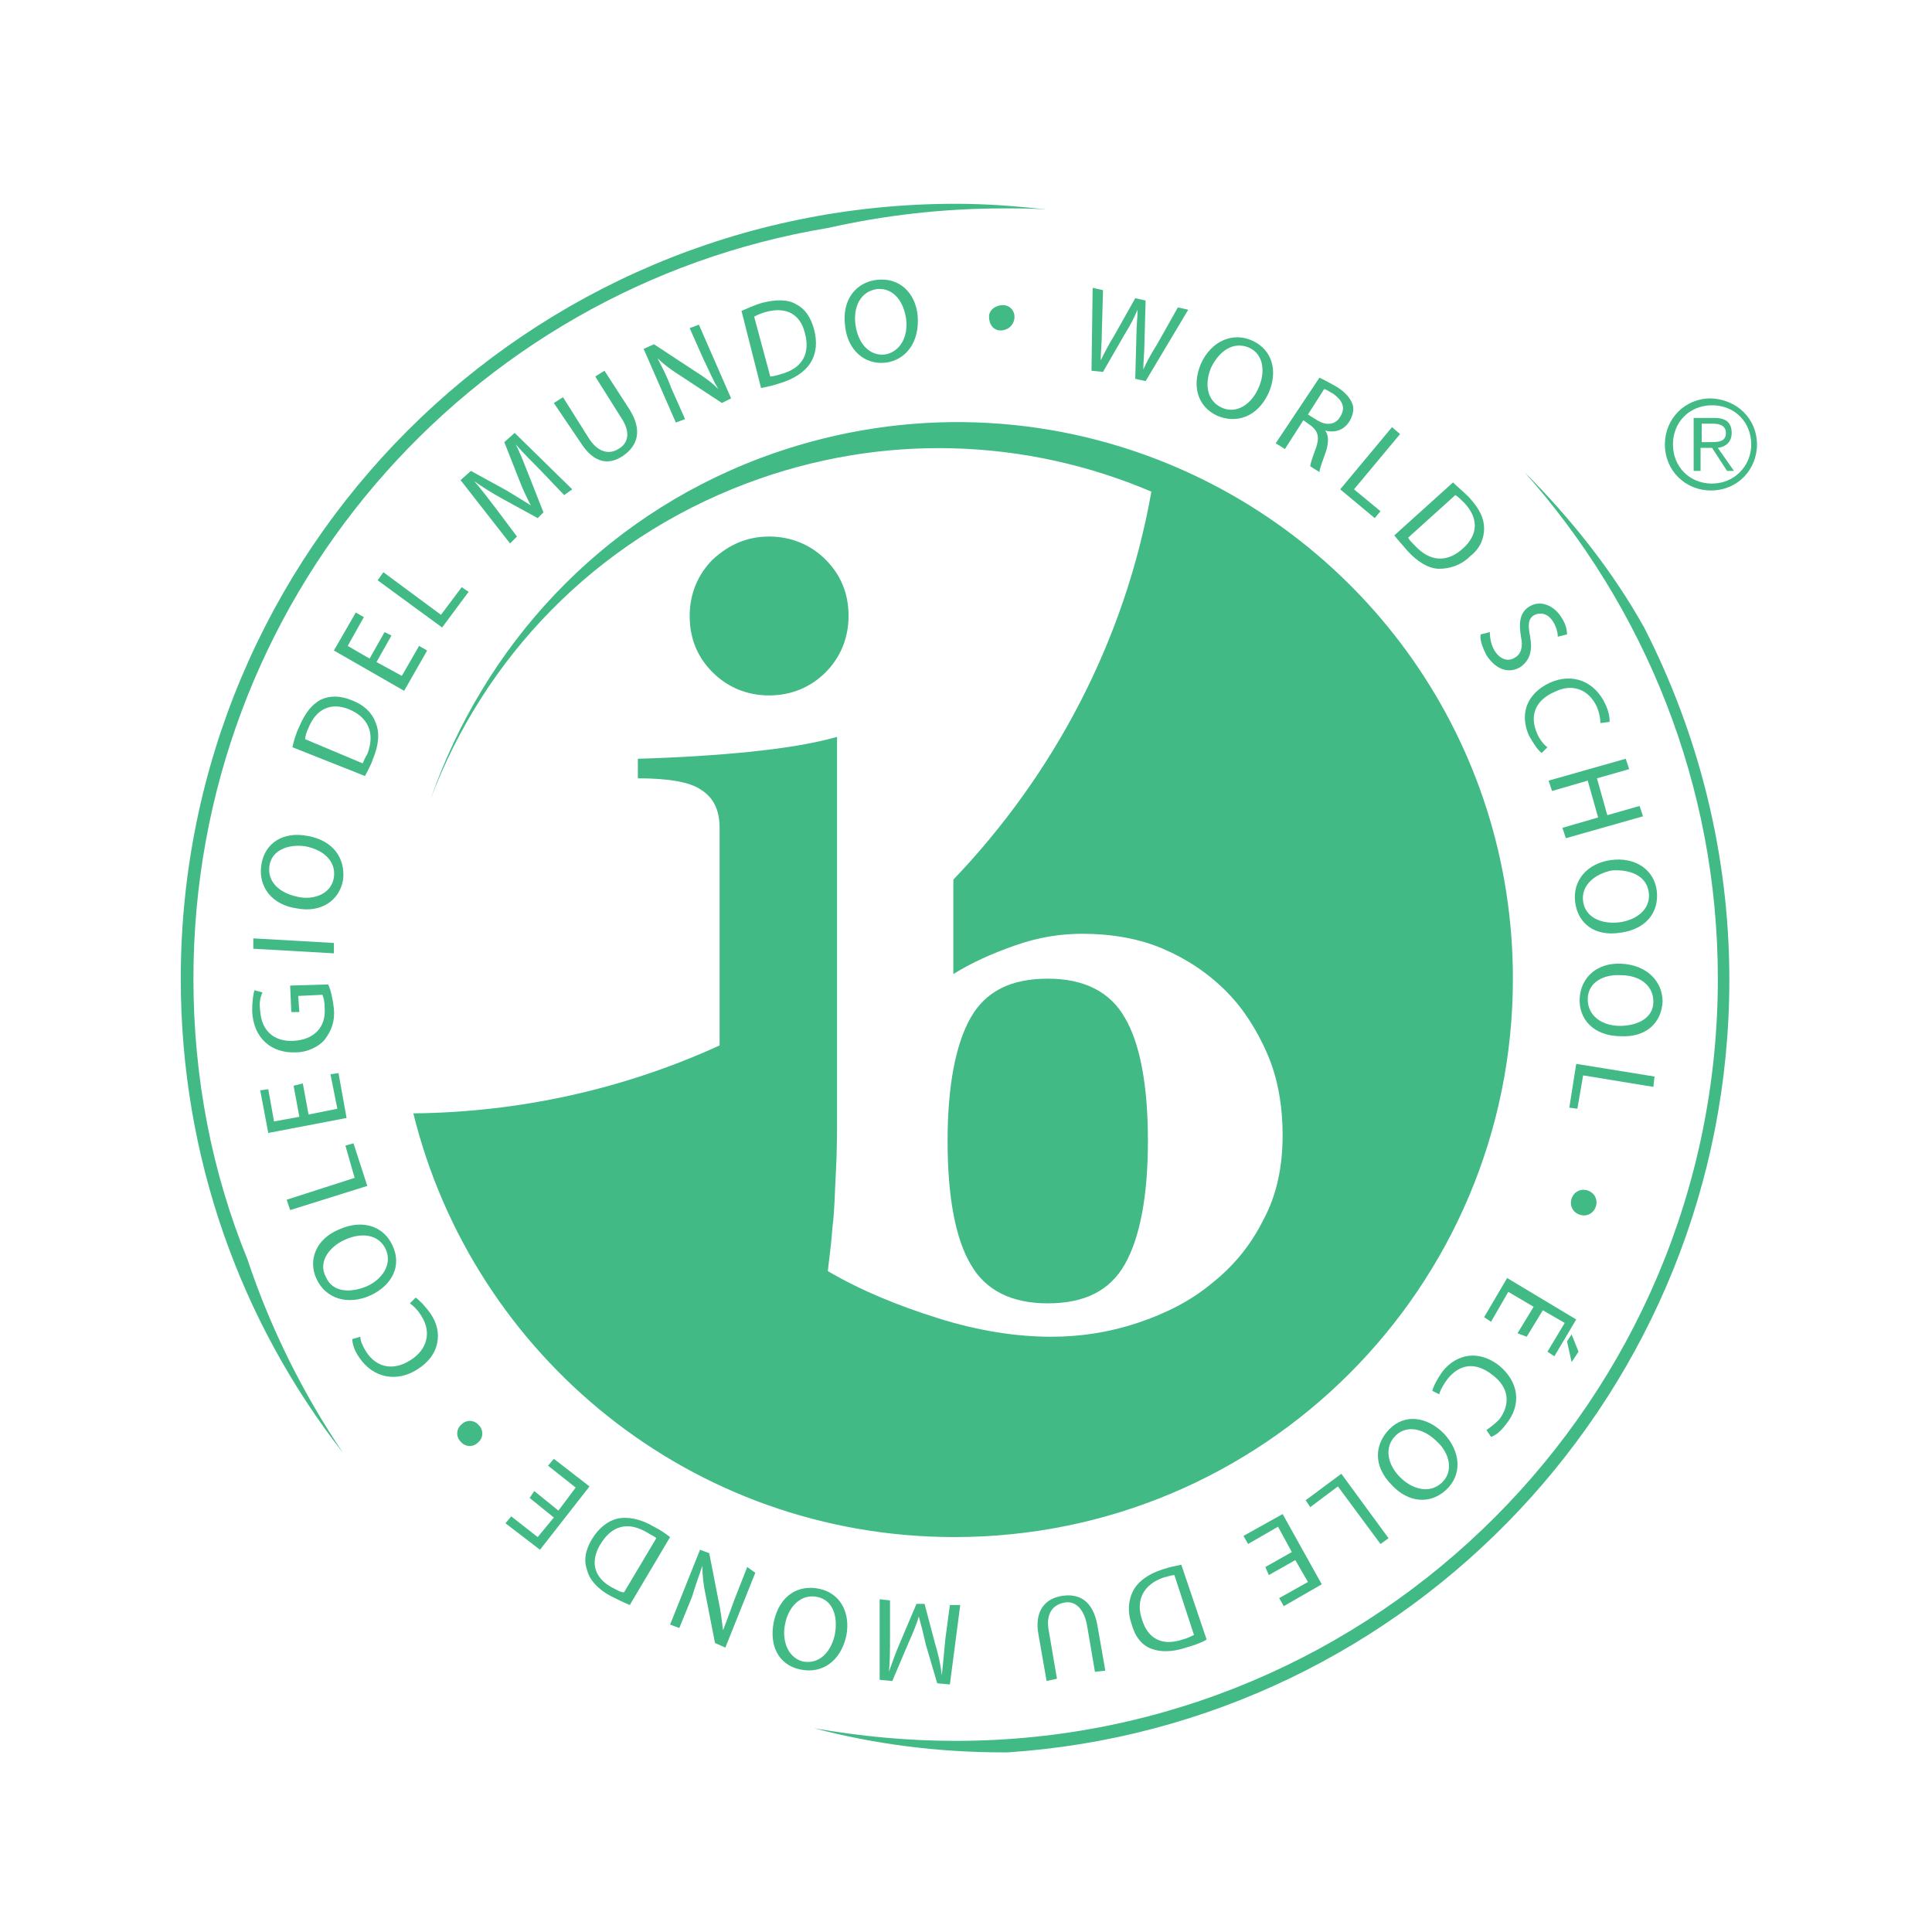 <?xml version="1.0" encoding="utf-8"?>
<!-- Generator: Adobe Illustrator 26.0.1, SVG Export Plug-In . SVG Version: 6.00 Build 0)  -->
<svg version="1.0" id="layer" xmlns="http://www.w3.org/2000/svg" xmlns:xlink="http://www.w3.org/1999/xlink" x="0px" y="0px"
	 viewBox="0 0 167.8 167.8" style="enable-background:new 0 0 167.8 167.8;" xml:space="preserve">
<style type="text/css">
	.st0{fill:#42BA85;}
</style>
<g>
	<path class="st0" d="M136.5,118.3l-0.4-1.8l0.4-0.6l0.6,1.5L136.5,118.3z M131.8,115.8l1.4-2.3l-2.2-1.3l-1.5,2.6l-0.6-0.4l2-3.4
		l6,3.6l-1.9,3.2l-0.6-0.4l1.5-2.5l-1.9-1.1l-1.4,2.3L131.8,115.8z"/>
	<path class="st0" d="M124.4,120.8c0.1-0.4,0.4-1,0.9-1.7c1.2-1.5,3.1-1.9,4.9-0.5c1.7,1.4,2,3.4,0.6,5.1c-0.5,0.7-1,1-1.3,1.1
		l-0.4-0.6c0.3-0.2,0.7-0.5,1.1-0.9c1-1.3,0.9-2.8-0.6-3.9c-1.4-1.1-2.8-1-3.9,0.4c-0.3,0.4-0.6,0.9-0.7,1.3L124.4,120.8z"/>
	<path class="st0" d="M120.7,124.1c1.3-1.3,3.2-1.1,4.7,0.4c1.5,1.6,1.6,3.6,0.2,4.9c-1.4,1.3-3.3,1.1-4.7-0.4
		C119.2,127.3,119.4,125.4,120.7,124.1L120.7,124.1z M121.2,124.7c-1,1-0.7,2.5,0.4,3.6c1,1,2.5,1.5,3.6,0.5s0.7-2.6-0.4-3.6
		C123.7,124.1,122.2,123.7,121.2,124.7L121.2,124.7z"/>
	<path class="st0" d="M120.6,133.6l-0.7,0.5l-3.7-5l-2.4,1.8l-0.4-0.6l3.1-2.3L120.6,133.6z"/>
	<path class="st0" d="M109.9,136.1l2.3-1.3l-1.2-2.2l-2.6,1.5l-0.4-0.7l3.4-1.9l3.4,6.1l-3.3,1.9l-0.4-0.7l2.5-1.4l-1.1-1.9
		l-2.3,1.3L109.9,136.1z"/>
	<path class="st0" d="M104.8,142.4c-0.5,0.3-1.1,0.5-1.8,0.7c-1.2,0.4-2.2,0.4-3,0.1c-0.8-0.3-1.4-1-1.7-2.1
		c-0.4-1.1-0.3-2.1,0.1-2.9c0.4-0.8,1.3-1.5,2.6-1.9c0.6-0.2,1.1-0.3,1.6-0.4L104.8,142.4z M102,136.8c-0.2,0-0.5,0.1-0.9,0.2
		c-1.8,0.6-2.5,2-1.9,3.7c0.5,1.6,1.7,2.3,3.5,1.7c0.4-0.1,0.8-0.3,1-0.4L102,136.8z"/>
	<path class="st0" d="M95.1,145.2l-0.7-4.1c-0.3-1.5-1.1-2.1-2-1.9c-1,0.2-1.6,1-1.3,2.5l0.7,4.1l-0.9,0.2l-0.7-4
		c-0.4-2.1,0.6-3.2,2.1-3.4c1.4-0.2,2.6,0.4,3,2.5l0.7,4L95.1,145.2z"/>
	<path class="st0" d="M77.3,142.2c0,1,0,2.2-0.1,3l0,0c0.3-0.8,0.6-1.7,1-2.6l1.4-3.3h0.7l0.9,3.4c0.3,1,0.5,1.9,0.6,2.8l0,0
		c0.1-0.9,0.2-2,0.3-3.1l0.4-3h0.9l-0.9,6.9l-1.1-0.1l-1-3.4c-0.2-0.9-0.4-1.7-0.6-2.4l0,0c-0.2,0.7-0.5,1.4-0.9,2.3l-1.4,3.3
		l-1.1-0.1v-7l0.9,0.1L77.3,142.2z"/>
	<path class="st0" d="M71.2,138c1.8,0.4,2.7,2.1,2.3,4.1c-0.5,2.2-2.1,3.3-4,2.9c-1.9-0.4-2.7-2.1-2.3-4.1
		C67.7,138.5,69.4,137.6,71.2,138L71.2,138z M71,138.7c-1.4-0.3-2.5,0.8-2.8,2.3c-0.3,1.3,0.1,2.9,1.5,3.3c1.5,0.3,2.5-0.9,2.8-2.3
		C72.8,140.5,72.4,139,71,138.7L71,138.7z"/>
	<path class="st0" d="M65.6,136.6l-2.6,6.5l-0.9-0.4l-0.8-4.1c-0.2-0.9-0.3-1.8-0.3-2.6l0,0c-0.3,0.9-0.6,1.7-0.9,2.7l-1.1,2.7
		l-0.8-0.3l2.6-6.5l0.8,0.3l0.8,4.1c0.2,0.9,0.3,1.8,0.4,2.6l0,0c0.3-0.8,0.6-1.6,1-2.7l1.1-2.8L65.6,136.6z"/>
	<path class="st0" d="M54.7,139.4c-0.5-0.2-1.1-0.5-1.7-0.8c-1.1-0.6-1.8-1.4-2-2.2c-0.3-0.8-0.2-1.7,0.4-2.7c0.6-1,1.4-1.6,2.2-1.8
		c0.9-0.2,2,0,3.2,0.7c0.6,0.3,1,0.6,1.4,0.9L54.7,139.4z M57,133.6c-0.2-0.2-0.5-0.3-0.8-0.5c-1.7-1-3.1-0.6-4.1,1.1
		c-0.8,1.4-0.6,2.8,1.1,3.7c0.4,0.2,0.7,0.4,1,0.4L57,133.6z"/>
	<path class="st0" d="M46.4,129.5l2.1,1.7l1.5-2l-2.4-1.9l0.5-0.6l3.1,2.4l-4.3,5.5l-3-2.3l0.5-0.6l2.3,1.8l1.4-1.7l-2.1-1.7
		L46.4,129.5z"/>
	<path class="st0" d="M41.6,123.8c0.4,0.4,0.4,1.1-0.1,1.5c-0.4,0.4-1.1,0.4-1.5-0.1c-0.4-0.4-0.4-1.1,0.1-1.5
		C40.5,123.3,41.2,123.3,41.6,123.8L41.6,123.8z"/>
	<path class="st0" d="M36.1,112.7c0.3,0.2,0.8,0.7,1.3,1.4c1.1,1.6,0.8,3.6-1.1,4.8c-1.8,1.2-3.9,0.8-5.1-1
		c-0.5-0.7-0.6-1.3-0.6-1.6l0.7-0.2c0,0.4,0.2,0.8,0.5,1.3c0.9,1.4,2.4,1.7,3.9,0.7c1.4-0.9,1.8-2.4,0.9-3.8c-0.3-0.5-0.7-0.9-1-1.1
		L36.1,112.7z"/>
	<path class="st0" d="M34.1,108.2c0.8,1.7,0,3.4-1.9,4.3c-2,0.9-3.9,0.3-4.7-1.4c-0.8-1.7,0-3.5,1.9-4.3
		C31.6,105.8,33.4,106.6,34.1,108.2L34.1,108.2z M33.5,108.5c-0.6-1.3-2.1-1.5-3.6-0.8c-1.3,0.6-2.3,1.9-1.6,3.2
		c0.6,1.4,2.2,1.4,3.6,0.8C33.2,111.1,34.1,109.8,33.5,108.5L33.5,108.5z"/>
	<path class="st0" d="M25.2,105.1l-0.3-0.9l5.9-1.9L30,99.5l0.7-0.2l1.2,3.7L25.2,105.1z"/>
	<path class="st0" d="M26.3,94.1l0.5,2.7l2.5-0.5l-0.6-3l0.7-0.1l0.7,3.9l-6.8,1.3l-0.7-3.7l0.7-0.1l0.5,2.8L26,97l-0.5-2.7
		L26.3,94.1z"/>
	<path class="st0" d="M28.5,85.5c0.2,0.4,0.4,1.2,0.5,2.1c0.1,1.1-0.2,1.9-0.8,2.7c-0.5,0.6-1.5,1.1-2.5,1.1
		c-2.1,0.1-3.7-1.2-3.8-3.6c0-0.8,0.1-1.5,0.2-1.8l0.7,0.2c-0.2,0.4-0.3,0.9-0.2,1.6c0.1,1.7,1.2,2.7,2.9,2.6
		c1.8-0.1,2.8-1.2,2.7-2.8c0-0.6-0.1-1-0.2-1.2l-2.1,0.1l0.1,1.4h-0.7l-0.1-2.3L28.5,85.5z"/>
	<path class="st0" d="M22,81.5l7,0.4v0.9l-7-0.4V81.5z"/>
	<path class="st0" d="M29.8,76.4c-0.3,1.8-1.9,2.9-4,2.5c-2.2-0.3-3.4-1.9-3.1-3.8s1.9-2.9,4-2.5C29,73,30,74.6,29.8,76.4L29.8,76.4
		z M29,76.2c0.2-1.4-0.9-2.4-2.5-2.7c-1.4-0.2-2.9,0.3-3.1,1.7c-0.2,1.5,1,2.4,2.5,2.7C27.3,78.2,28.8,77.6,29,76.2L29,76.2z"/>
	<path class="st0" d="M25.4,64.9c0.1-0.5,0.3-1.2,0.6-1.8c0.5-1.2,1.1-1.9,1.8-2.3c0.8-0.4,1.7-0.4,2.7,0c1.1,0.4,1.8,1.1,2.1,1.9
		c0.4,0.9,0.3,2-0.2,3.2c-0.2,0.6-0.5,1.1-0.7,1.5L25.4,64.9z M31.5,66.3c0.1-0.2,0.2-0.5,0.4-0.8c0.7-1.8,0.1-3.2-1.6-3.9
		c-1.5-0.6-2.8-0.1-3.5,1.6c-0.2,0.4-0.3,0.8-0.3,1L31.5,66.3z"/>
	<path class="st0" d="M34,55.2l-1.3,2.3l2.2,1.2l1.5-2.6l0.7,0.4l-2,3.5L29,56.5l1.9-3.3l0.7,0.4l-1.4,2.5l1.9,1.1l1.3-2.3L34,55.2z
		"/>
	<path class="st0" d="M32.8,50.4l0.5-0.7l5,3.7l1.8-2.4l0.6,0.4l-2.3,3.1L32.8,50.4z"/>
	<path class="st0" d="M46.9,40.8c-0.7-0.7-1.5-1.5-2.1-2.2l0,0c0.4,0.8,0.7,1.6,1.1,2.6l1.3,3.3L46.7,45l-3.1-1.7
		c-0.9-0.5-1.7-1-2.4-1.5l0,0c0.6,0.7,1.3,1.6,1.9,2.4l1.8,2.4l-0.6,0.6L40,41.7l0.9-0.8l3.1,1.7c0.8,0.5,1.5,0.9,2.1,1.3l0,0
		c-0.3-0.6-0.7-1.4-1-2.2l-1.3-3.3l0.9-0.8l5,4.9L49,43L46.9,40.8z"/>
	<path class="st0" d="M48.9,34.5l2.2,3.5c0.8,1.3,1.8,1.5,2.6,1c0.9-0.5,1.1-1.5,0.2-2.8l-2.2-3.5l0.8-0.5l2.2,3.4
		c1.1,1.8,0.7,3.1-0.6,4c-1.2,0.8-2.5,0.7-3.7-1.2L48.1,35L48.9,34.5z"/>
	<path class="st0" d="M58.7,36.7l-2.8-6.4l0.9-0.4l3.5,2.3c0.8,0.5,1.5,1,2.1,1.6l0,0c-0.5-0.8-0.8-1.6-1.3-2.6l-1.2-2.7l0.8-0.3
		l2.8,6.4L62.7,35l-3.5-2.3c-0.8-0.5-1.5-1-2.1-1.6l0,0c0.4,0.8,0.8,1.5,1.2,2.6l1.2,2.7L58.7,36.7z"/>
	<path class="st0" d="M64.4,27c0.5-0.2,1.1-0.5,1.8-0.7c1.2-0.3,2.2-0.3,2.9,0.1c0.8,0.4,1.3,1.1,1.6,2.2c0.3,1.1,0.2,2.1-0.3,2.9
		s-1.4,1.4-2.7,1.8c-0.6,0.2-1.1,0.3-1.6,0.4L64.4,27z M66.9,32.7c0.2,0,0.6-0.1,0.9-0.2c1.9-0.5,2.6-1.8,2.1-3.6
		c-0.4-1.6-1.6-2.3-3.4-1.8c-0.4,0.1-0.8,0.3-1,0.4L66.9,32.7z"/>
	<path class="st0" d="M76.9,31.5c-1.8,0.2-3.3-1.1-3.5-3.2c-0.3-2.2,0.9-3.8,2.8-4s3.3,1.1,3.5,3.1C79.9,29.8,78.6,31.3,76.9,31.5
		L76.9,31.5z M76.8,30.8c1.4-0.2,2.1-1.6,1.9-3.1c-0.2-1.4-1-2.7-2.5-2.6c-1.5,0.2-2.1,1.6-1.9,3.1C74.5,29.7,75.4,30.9,76.8,30.8
		L76.8,30.8z"/>
	<path class="st0" d="M86.9,28.7c-0.6,0-1-0.5-1-1.2c0-0.6,0.6-1,1.2-1s1.1,0.5,1,1.2C88,28.3,87.5,28.7,86.9,28.7L86.9,28.7z"/>
	<path class="st0" d="M94.8,32.2l0.1-7.2l0.9,0.2l-0.1,3.6c0,0.9-0.1,1.8-0.1,2.5l0,0c0.3-0.6,0.7-1.4,1.2-2.2l1.8-3.2l0.9,0.2
		l-0.1,3.6c0,0.9-0.1,1.7-0.1,2.4l0,0c0.3-0.7,0.7-1.4,1.2-2.2l1.8-3.2l0.9,0.2l-3.7,6.2l-0.9-0.2l0.1-3.7c0-0.9,0.1-1.6,0.1-2.3
		l0,0c-0.3,0.7-0.6,1.3-1.1,2.1l-1.9,3.3L94.8,32.2z"/>
	<path class="st0" d="M105.7,36.1c-1.7-0.8-2.2-2.6-1.4-4.5c0.9-2,2.8-2.8,4.5-2s2.2,2.6,1.4,4.5C109.2,36.3,107.3,36.8,105.7,36.1
		L105.7,36.1z M106.1,35.4c1.3,0.6,2.6-0.3,3.2-1.7c0.6-1.3,0.5-2.9-0.8-3.5c-1.4-0.6-2.6,0.3-3.3,1.7
		C104.6,33.3,104.8,34.8,106.1,35.4L106.1,35.4z"/>
	<path class="st0" d="M114.6,32.8c0.4,0.2,1,0.5,1.5,0.8c0.8,0.5,1.2,1,1.4,1.6c0.1,0.4,0,0.9-0.3,1.4c-0.5,0.8-1.3,1-2.1,0.8l0,0
		c0.3,0.4,0.3,1,0.1,1.7c-0.3,0.9-0.6,1.6-0.6,1.9l-0.8-0.5c0-0.2,0.2-0.8,0.5-1.6c0.3-0.9,0.2-1.4-0.4-1.9l-0.7-0.5l-1.6,2.5
		l-0.8-0.5L114.6,32.8z M113.6,36l0.8,0.5c0.8,0.5,1.6,0.4,2-0.3c0.5-0.8,0.2-1.4-0.6-2c-0.4-0.2-0.6-0.4-0.8-0.4L113.6,36z"/>
	<path class="st0" d="M120.9,37.1l0.7,0.6l-4,4.8l2.3,1.9l-0.5,0.6l-3-2.5L120.9,37.1z"/>
	<path class="st0" d="M126.2,41.9c0.4,0.4,0.9,0.8,1.4,1.3c0.9,1,1.3,1.8,1.3,2.7c0,0.8-0.3,1.7-1.2,2.4c-0.8,0.8-1.8,1.1-2.7,1.1
		c-0.9,0-1.9-0.6-2.8-1.6c-0.4-0.5-0.8-0.9-1.1-1.3L126.2,41.9z M122.3,46.7c0.1,0.2,0.3,0.4,0.6,0.7c1.3,1.4,2.8,1.5,4.2,0.2
		c1.2-1.1,1.4-2.5,0.1-3.9c-0.3-0.3-0.6-0.6-0.8-0.7L122.3,46.7z"/>
	<path class="st0" d="M129.4,54.9c0,0.5,0.1,1.1,0.4,1.6c0.5,0.8,1.2,1,1.8,0.6c0.5-0.3,0.7-0.9,0.5-1.8c-0.2-1.2-0.1-2.1,0.7-2.6
		c0.9-0.6,2.1-0.2,2.8,0.9c0.4,0.6,0.5,1.1,0.5,1.5l-0.8,0.2c0-0.3-0.1-0.8-0.4-1.3c-0.5-0.8-1.2-0.8-1.6-0.6
		c-0.6,0.3-0.6,0.9-0.4,1.9c0.2,1.2,0,2-0.8,2.6c-0.9,0.6-2.1,0.4-3-1c-0.3-0.6-0.6-1.3-0.5-1.8L129.4,54.9z"/>
	<path class="st0" d="M133.9,65.4c-0.3-0.2-0.7-0.8-1.1-1.5c-0.8-1.8-0.3-3.6,1.8-4.6c2-0.9,3.9-0.1,4.8,1.8
		c0.4,0.8,0.4,1.4,0.4,1.6l-0.8,0.1c0-0.4-0.1-0.9-0.3-1.4c-0.7-1.5-2.1-2.1-3.7-1.3c-1.6,0.7-2.2,2-1.5,3.6c0.2,0.5,0.6,1,0.9,1.2
		L133.9,65.4z"/>
	<path class="st0" d="M141.5,66.8l-2.8,0.8l0.9,3.2l2.8-0.8l0.3,0.9l-6.7,1.9l-0.3-0.9l3.1-0.9l-0.9-3.2l-3.1,0.9l-0.3-0.9l6.7-1.9
		L141.5,66.8z"/>
	<path class="st0" d="M136.8,78.3c-0.2-1.8,1-3.3,3.1-3.6c2.2-0.3,3.8,0.9,4,2.7c0.2,1.9-1,3.3-3.1,3.6
		C138.4,81.4,137,80.1,136.8,78.3L136.8,78.3z M137.5,78.3c0.2,1.4,1.6,2,3.2,1.8c1.4-0.2,2.7-1.1,2.5-2.6s-1.7-2-3.2-1.9
		C138.5,75.9,137.3,76.9,137.5,78.3L137.5,78.3z"/>
	<path class="st0" d="M137.2,86.7c0.1-1.8,1.5-3.1,3.6-3c2.2,0.1,3.6,1.5,3.6,3.3c-0.1,1.9-1.5,3.1-3.6,3
		C138.4,90,137.1,88.5,137.2,86.7L137.2,86.7z M137.9,86.8c0,1.4,1.2,2.3,2.8,2.3c1.4,0,2.9-0.6,2.9-2.1s-1.3-2.3-2.8-2.3
		C139.3,84.6,137.9,85.3,137.9,86.8L137.9,86.8z"/>
	<path class="st0" d="M143.7,93.5l-0.1,0.9l-6.1-1l-0.5,2.9l-0.7-0.1l0.6-3.8L143.7,93.5z"/>
	<path class="st0" d="M136.5,104.1c0.2-0.6,0.8-0.9,1.4-0.7c0.6,0.2,0.9,0.8,0.7,1.4s-0.8,0.9-1.4,0.7
		C136.6,105.3,136.3,104.7,136.5,104.1L136.5,104.1z"/>
	<g>
		<path class="st0" d="M131.4,85c0,26.8-21.7,48.5-48.5,48.5c-22.8,0-41.8-15.7-47-36.8c9.5-0.1,18.5-2.2,26.6-5.9V71.9
			c0-1.5-0.5-2.6-1.6-3.3c-1-0.7-2.9-1-5.5-1v-1.7c3.5-0.1,6.7-0.3,9.7-0.6c2.9-0.3,5.5-0.7,7.6-1.3v27.4c0,1.6,0,3.2,0,5.1
			c0,1.8,0,3.5-0.1,5.3c-0.1,1.7-0.1,3.3-0.3,4.8c-0.1,1.5-0.3,2.8-0.4,3.8c2.9,1.7,6.1,3,9.6,4.1s6.8,1.6,9.8,1.6
			c2.6,0,5.1-0.4,7.5-1.2c2.4-0.8,4.6-1.9,6.4-3.4c1.9-1.5,3.4-3.3,4.5-5.5c1.2-2.2,1.7-4.7,1.7-7.4c0-2.5-0.4-4.9-1.3-7
			s-2.1-4-3.6-5.5c-1.6-1.6-3.4-2.8-5.5-3.7c-2.1-0.9-4.5-1.3-7-1.3c-1.9,0-3.8,0.3-5.8,1s-3.8,1.5-5.4,2.5v-8.2
			c8.7-9.1,14.9-20.7,17.2-33.7c-10.8-4.6-23.3-5.2-35.2-0.7C51.6,47,42,57.2,37.4,69.4C42,56.2,52,45.1,66,39.8
			c11.7-4.4,23.9-4,34.5,0.1l0,0C118.6,46.9,131.4,64.4,131.4,85z M84.3,109.8c1.3,2.3,3.6,3.4,6.7,3.4c3.2,0,5.4-1.1,6.7-3.4
			c1.3-2.3,2-5.9,2-10.7c0-4.9-0.7-8.5-2-10.7C96.4,86.1,94.1,85,91,85c-3.2,0-5.4,1.1-6.7,3.4c-1.3,2.3-2,5.9-2,10.7
			C82.3,104,83,107.6,84.3,109.8z M71.7,58.4c1.3-1.3,2-3,2-4.9c0-2-0.7-3.6-2-4.9c-1.3-1.3-3-2-4.9-2s-3.5,0.7-4.9,2
			c-1.3,1.3-2,3-2,4.9c0,2,0.7,3.6,2,4.9c1.3,1.3,3,2,4.9,2S70.4,59.7,71.7,58.4z"/>
	</g>
	<g>
		<path class="st0" d="M132.4,41c10.4,11.7,16.8,27.1,16.8,44c0,36.5-29.6,66.2-66.2,66.2c-4.2,0-8.3-0.4-12.3-1.1
			c5.3,1.4,10.8,2.1,16.5,2.1c0.1,0,0.2,0,0.3,0c35-2.3,62.7-31.5,62.7-67.1c0-11-2.7-21.4-7.4-30.6C140,49.5,136.4,45,132.4,41z"/>
		<path class="st0" d="M16.8,85c0-32.8,23.8-60,55.1-65.2c4.9-1.1,10-1.7,15.3-1.7c1.2,0,2.5,0,3.7,0.1c-2.6-0.3-5.2-0.5-7.9-0.5
			c-37.2,0-67.3,30.1-67.3,67.3c0,15.5,5.2,29.8,14.1,41.2c-3.5-5.2-6.3-10.8-8.3-16.8C18.4,101.8,16.8,93.6,16.8,85z"/>
	</g>
	<path class="st0" d="M152.6,38.6c0,2.2-1.7,4-4,4c-2.2,0-4-1.7-4-4c0-2.2,1.7-4,4-4C150.9,34.7,152.6,36.4,152.6,38.6z M145.3,38.6
		c0,1.9,1.4,3.4,3.4,3.4c1.9,0,3.4-1.5,3.4-3.4s-1.4-3.4-3.4-3.4C146.7,35.2,145.3,36.7,145.3,38.6z M147.7,40.9h-0.6v-4.6h1.8
		c1,0,1.5,0.4,1.5,1.3c0,0.8-0.5,1.2-1.2,1.3l1.4,2H150l-1.3-2h-1V40.9z M148.5,38.4c0.7,0,1.4,0,1.4-0.8c0-0.6-0.5-0.8-1.1-0.8h-1
		v1.6H148.5z"/>
</g>
</svg>

